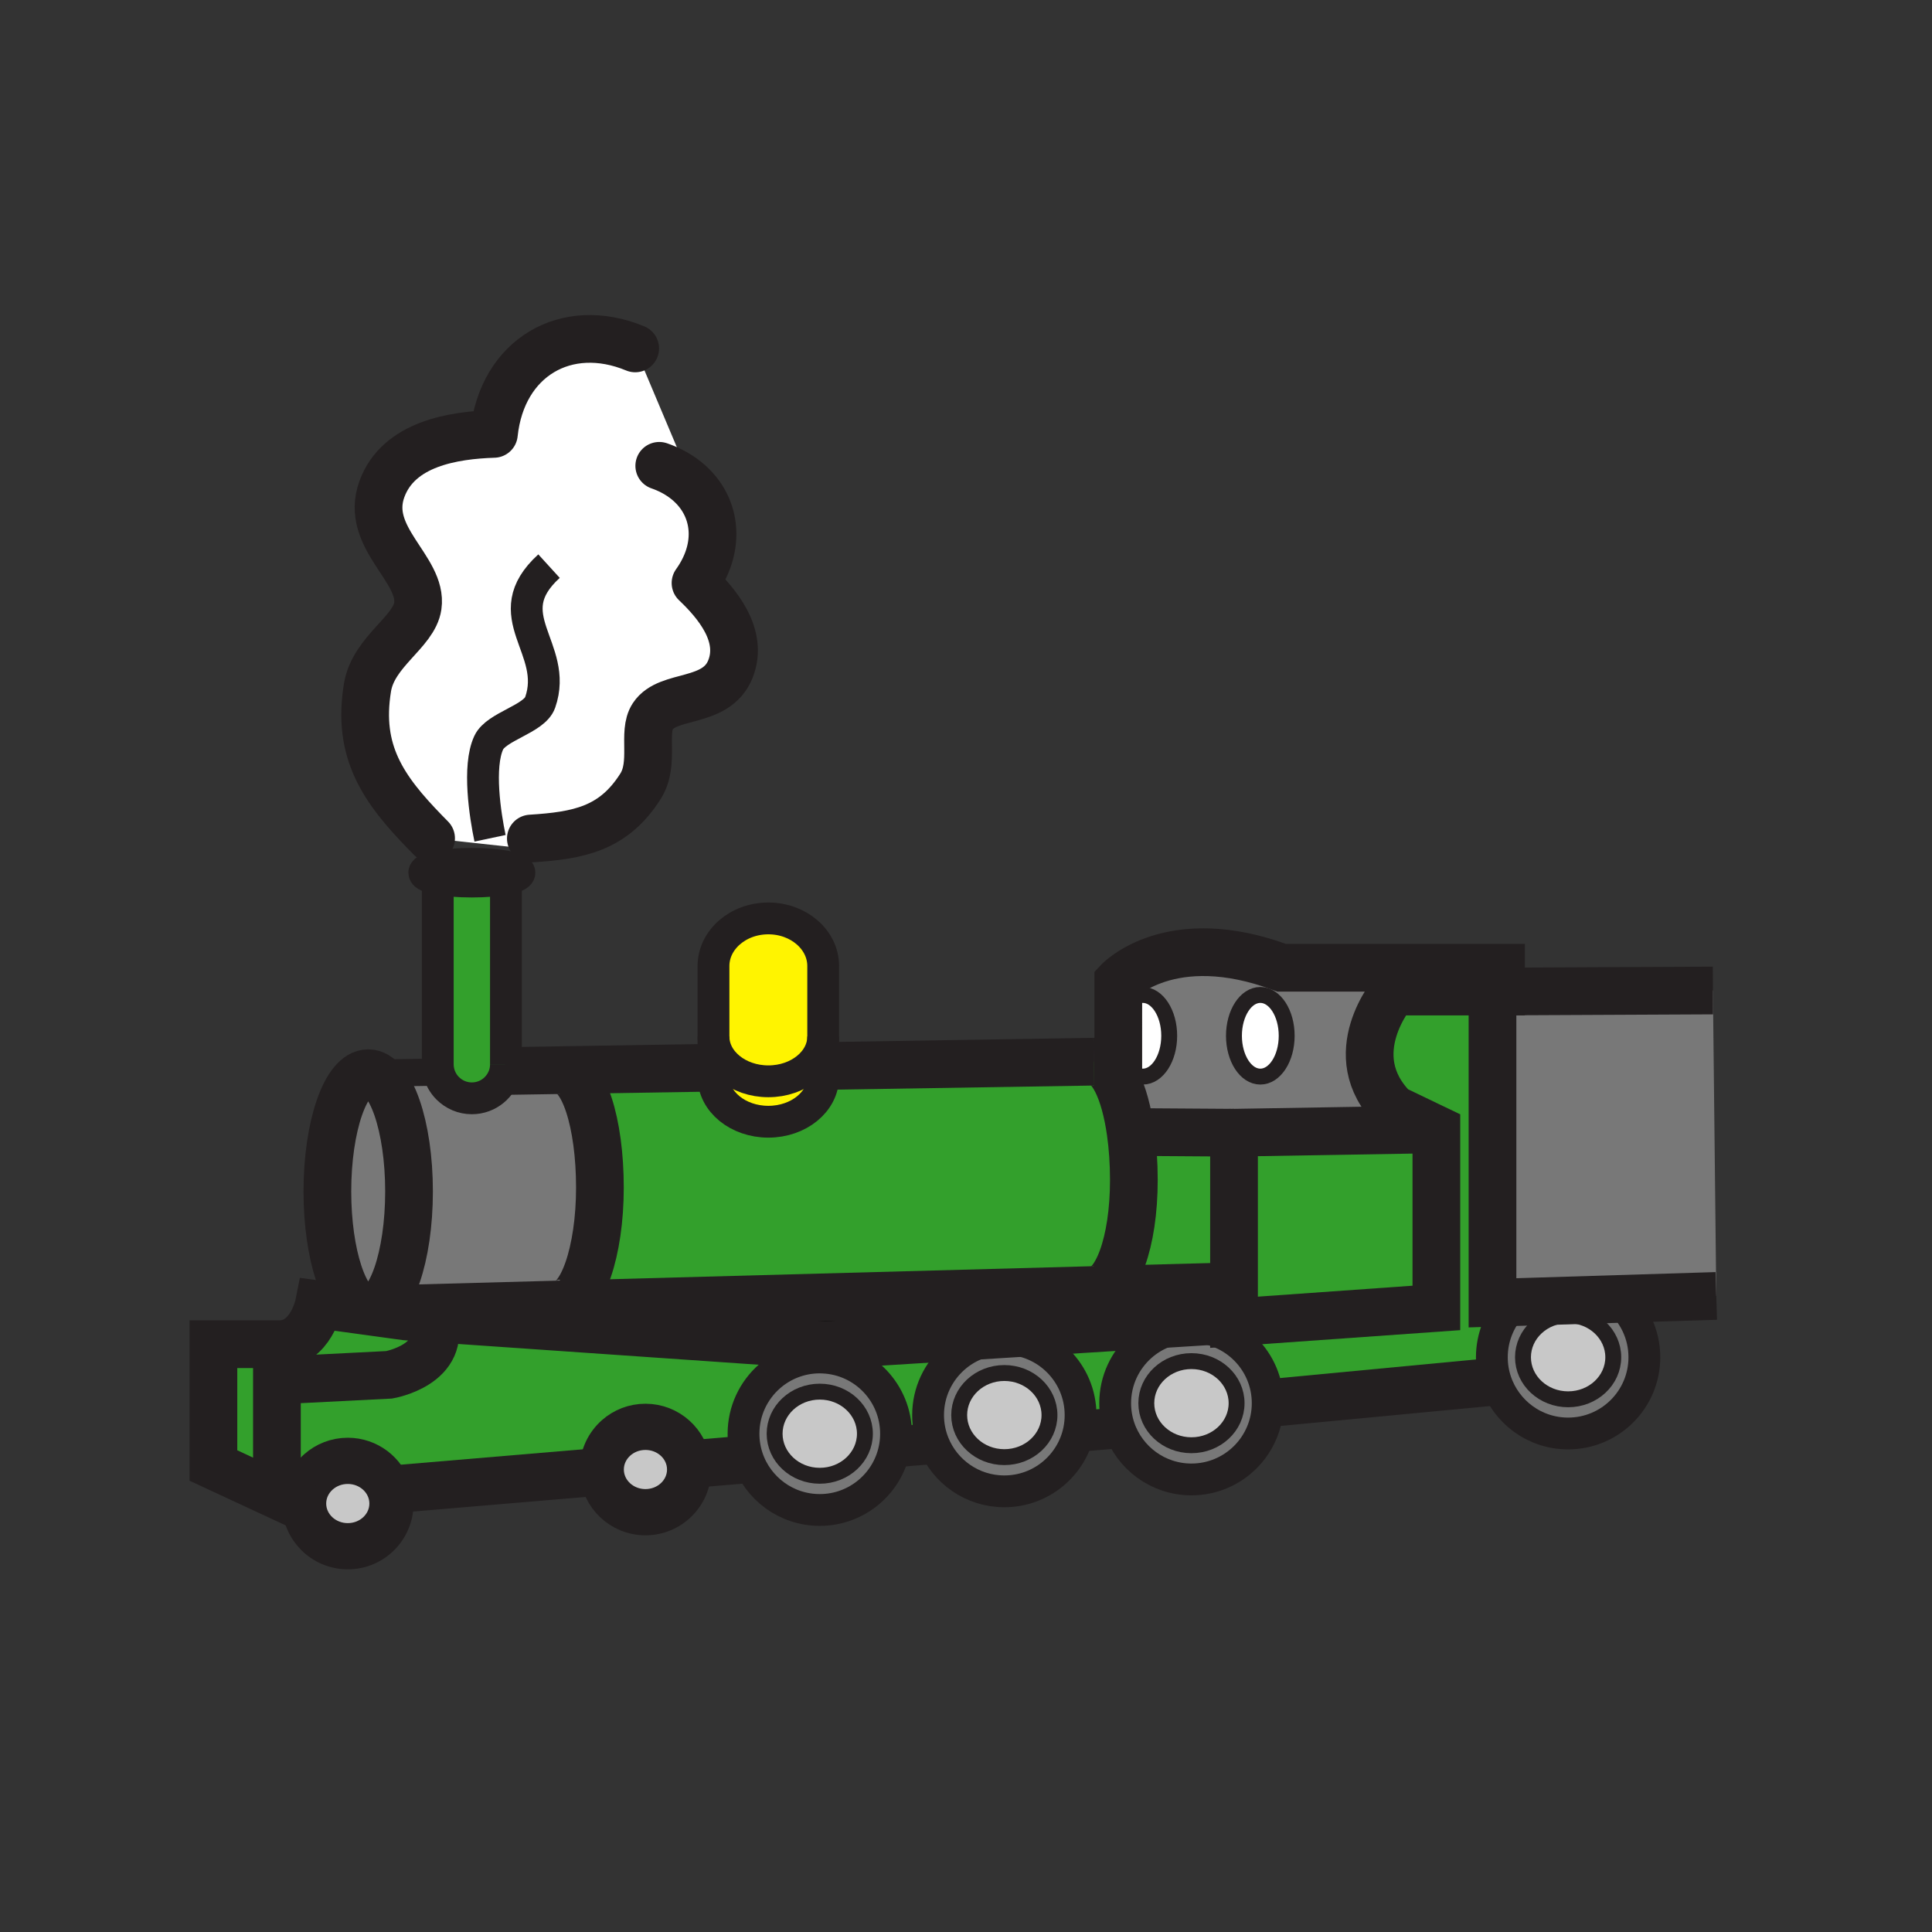 <?xml version="1.0" encoding="iso-8859-1"?>
<!-- Generator: Adobe Illustrator 12.0.1, SVG Export Plug-In . SVG Version: 6.00 Build 51448)  -->
<!DOCTYPE svg PUBLIC "-//W3C//DTD SVG 1.1//EN" "http://www.w3.org/Graphics/SVG/1.1/DTD/svg11.dtd">
<svg version="1.1" id="Layer_1" xmlns="http://www.w3.org/2000/svg" width="850.394" height="850.394"
     viewBox="0 0 850.394 850.394" style="overflow:visible;enable-background:new 0 0 850.394 850.394;"
     xml:space="preserve">
<rect x="0" y="0" width="850.394" height="850.394" fill="#333333" stroke="none"/>
<g id="XMLID_7_">
	<g>
	</g>
    <g>
		<g id="XMLID_8_">
			<g>
			</g>
		</g>
	</g>
</g>
    <g>
	<g id="XMLID_9_">
		<g>
		</g>
	</g>
</g>
    <g>
	<g id="XMLID_10_">
		<g>
			<path style="fill:#FFFFFF;" d="M233.16,373.69l-43.41-4.71c-0.88-0.89-1.76-1.78-2.61-2.66c-18.33-18.85-30.05-35.35-25.39-63.71
				c2.62-15.92,20.5-24.36,22.14-35.85c2.34-16.36-23.6-29.98-15.8-51.45c7.33-20.16,31.76-23.75,49.31-24.33
				c3.54-33.61,31.87-50.18,62.19-37.62l25.81,61.21c10.28,10.87,11.39,27.19,0.74,42.05c9.47,8.98,21.26,23.03,15.38,37.84
				c-6.27,15.77-27.39,10.52-34.17,20.77c-4.76,7.18,1.01,20.69-5.4,30.82c-11.94,18.89-27.43,21.72-48.29,23.04L233.16,373.69z"/>
            <path d="M190.52,580.27l-11.98-0.829l-17.48-2.4l0.09-0.66c0.3,0.05,0.61,0.07,0.92,0.07l84.37-2.28l235.01-6.35l0.46-0.011
				l58.74-1.59h2.52v14.721h-1.52l-18.92,1.189l-82.37,5.17l-77.65,4.87l-0.21-0.01l-0.43-0.03L190.52,580.27z"/>
            <path style="fill:#787878;" d="M174.1,655.43c0.61,2.021,0.94,4.16,0.94,6.37c0,12.13-9.83,21.96-21.96,21.96
				s-21.96-9.83-21.96-21.96c0-6.569,2.89-12.46,7.46-16.49c3.87-3.409,8.94-5.47,14.5-5.47
				C162.99,639.84,171.37,646.41,174.1,655.43z M166.08,661.8c0-6.689-5.82-12.12-13-12.12c-7.18,0-13,5.431-13,12.12
				c0,6.69,5.82,12.12,13,12.12C160.26,673.92,166.08,668.49,166.08,661.8z"/>
            <path style="fill:#787878;" d="M305.92,644.35c0.09,0.82,0.14,1.641,0.14,2.48c0,12.12-9.83,21.96-21.96,21.96
				c-11.73,0-21.32-9.21-21.93-20.78c-0.02-0.39-0.03-0.779-0.03-1.18c0-6.57,2.89-12.47,7.46-16.5c3.87-3.41,8.94-5.46,14.5-5.46
				C295.39,624.87,304.69,633.39,305.92,644.35z M297.1,646.83c0-6.69-5.82-12.12-13-12.12c-7.18,0-13,5.43-13,12.12
				c0,6.68,5.82,12.11,13,12.11C291.28,658.94,297.1,653.51,297.1,646.83z"/>
            <path style="fill:#787878;" d="M338.67,605.86c5.91-5.2,13.66-8.36,22.16-8.36c0.29,0,0.58,0,0.87,0.01c0.06,0,0.12,0,0.18,0.01
				c0.1,0,0.19,0.011,0.28,0.011c0.1,0.01,0.2,0.01,0.29,0.02c17.8,0.83,31.95,15.53,31.95,33.521c0,1.83-0.15,3.62-0.43,5.359
				c-2.56,15.99-16.43,28.2-33.14,28.2c-14.77,0-27.31-9.54-31.8-22.79c-1.14-3.38-1.76-7-1.76-10.77
				C327.27,621.03,331.68,612.02,338.67,605.86z M380.7,631.07c0-10.221-8.9-18.521-19.87-18.521c-10.97,0-19.87,8.3-19.87,18.521
				c0,10.22,8.9,18.51,19.87,18.51C371.8,649.58,380.7,641.29,380.7,631.07z"/>
            <path style="fill:#787878;" d="M475.63,622.87c0,2.32-0.229,4.58-0.68,6.77c-3.13,15.29-16.66,26.79-32.88,26.79
				c-14.11,0-26.18-8.699-31.14-21.029c-1.56-3.87-2.42-8.101-2.42-12.53c0-10.04,4.41-19.05,11.4-25.21
				c5.53-4.88,12.7-7.96,20.58-8.32c0.52-0.03,1.05-0.04,1.58-0.04C460.61,589.3,475.63,604.33,475.63,622.87z M461.94,622.87
				c0-10.22-8.891-18.521-19.87-18.521c-10.971,0-19.87,8.301-19.87,18.521s8.899,18.51,19.87,18.51
				C453.05,641.38,461.94,633.09,461.94,622.87z"/>
            <path style="fill:#787878;" d="M658.4,608.1c-1.131-3.359-1.74-6.949-1.74-10.689c0-8.67,3.3-16.58,8.689-22.54
				c0.54-0.601,1.11-1.18,1.7-1.73l44.83-1.38c7.28,6.16,11.91,15.37,11.91,25.65c0,18.54-15.03,33.56-33.56,33.56
				C675.43,630.97,662.86,621.39,658.4,608.1z M710.1,597.41c0-10.22-8.899-18.521-19.869-18.521
				c-10.971,0-19.87,8.301-19.87,18.521s8.899,18.51,19.87,18.51C701.2,615.92,710.1,607.63,710.1,597.41z"/>
            <path style="fill:#C8C8C8;" d="M690.23,578.89c10.97,0,19.869,8.301,19.869,18.521s-8.899,18.51-19.869,18.51
				c-10.971,0-19.87-8.29-19.87-18.51S679.26,578.89,690.23,578.89z"/>
            <path style="fill:#C8C8C8;" d="M524.43,599.11c10.971,0,19.87,8.3,19.87,18.52s-8.899,18.51-19.87,18.51
				c-10.979,0-19.87-8.29-19.87-18.51S513.45,599.11,524.43,599.11z"/>
            <path style="fill:#C8C8C8;" d="M442.07,604.35c10.979,0,19.87,8.301,19.87,18.521s-8.891,18.51-19.87,18.51
				c-10.971,0-19.87-8.29-19.87-18.51S431.1,604.35,442.07,604.35z"/>
            <path style="fill:#C8C8C8;" d="M360.83,612.55c10.97,0,19.87,8.3,19.87,18.521c0,10.22-8.9,18.51-19.87,18.51
				c-10.97,0-19.87-8.29-19.87-18.51C340.96,620.85,349.86,612.55,360.83,612.55z"/>
            <path style="fill:#C8C8C8;" d="M284.1,634.71c7.18,0,13,5.43,13,12.12c0,6.68-5.82,12.11-13,12.11c-7.18,0-13-5.431-13-12.11
				C271.1,640.14,276.92,634.71,284.1,634.71z"/>
            <path style="fill:#C8C8C8;" d="M153.08,649.68c7.18,0,13,5.431,13,12.12c0,6.69-5.82,12.12-13,12.12c-7.18,0-13-5.43-13-12.12
				C140.08,655.11,145.9,649.68,153.08,649.68z"/>
            <polygon style="fill:#787878;" points="667.05,573.14 656.94,573.45 656.94,436.44 660.69,436.44 660.69,436.42 753.96,435.98 
				755.44,570.42 711.88,571.76 			"/>
            <path style="fill:#33A02C;" d="M522.73,582.13l18.92-1.189h1.52v1.069l89.07-6.31v-78.61l-3.61-1.729l-15.11-7.261
				c-23.96-23.949,0-51.659,0-51.659h43.421v137.01l10.109-0.311c-0.59,0.551-1.16,1.13-1.7,1.73
				c-5.39,5.96-8.689,13.87-8.689,22.54c0,3.74,0.609,7.33,1.74,10.689l-100.41,9.53c0-18.54-15.03-33.57-33.561-33.57
				c-0.529,0-1.06,0.011-1.58,0.04L522.73,582.13z"/>
            <path style="fill:#33A02C;" d="M362.71,592.17l77.65-4.87l0.13,2.04c-7.88,0.36-15.05,3.44-20.58,8.32
				c-6.99,6.16-11.4,15.17-11.4,25.21c0,4.43,0.86,8.66,2.42,12.53l-15.29,1.29l-1.67-0.261c0.28-1.739,0.43-3.529,0.43-5.359
				c0-17.99-14.15-32.69-31.95-33.521c-0.09-0.01-0.19-0.01-0.29-0.02l0.34-5.37L362.71,592.17z"/>
            <path style="fill:#33A02C;" d="M190.52,580.27c6.74,20.381-19.22,24.87-19.22,24.87l-49.41,2.5v50.41L93.94,645.07v-53.4h28.95
				c13.98,0,17.47-17.47,17.47-17.47l20.7,2.84l17.48,2.4L190.52,580.27z"/>
            <path style="fill:#33A02C;" d="M260.6,648.12l-86.5,7.31c-2.73-9.02-11.11-15.59-21.02-15.59c-5.56,0-10.63,2.061-14.5,5.47
				c-4.57,4.03-7.46,9.921-7.46,16.49l-9.23-3.75v-50.41l49.41-2.5c0,0,25.96-4.489,19.22-24.87l171.55,11.86l0.43,0.03l-0.34,5.37
				c-0.09,0-0.18-0.011-0.28-0.011c-0.06-0.01-0.12-0.01-0.18-0.01c-0.29-0.01-0.58-0.01-0.87-0.01c-8.5,0-16.25,3.16-22.16,8.36
				c-6.99,6.159-11.4,15.17-11.4,25.21c0,3.77,0.62,7.39,1.76,10.77l-2.46,0.7l-19.07,1.61l-1.58,0.199
				c-1.23-10.96-10.53-19.479-21.82-19.479c-5.56,0-10.63,2.05-14.5,5.46c-4.57,4.03-7.46,9.93-7.46,16.5c0,0.4,0.01,0.79,0.03,1.18
				L260.6,648.12z"/>
            <path style="fill:#FFFFFF;" d="M503.04,437.94c6.41,0,11.6,8.05,11.6,17.97s-5.189,17.97-11.6,17.97c-4.63,0-8.63-4.2-10.5-10.28
				h-0.31V445.86C494.32,439.57,499.03,437.94,503.04,437.94z"/>
            <path style="fill:#FFFFFF;" d="M554.75,437.94c6.41,0,11.6,8.05,11.6,17.97s-5.189,17.97-11.6,17.97s-11.61-8.05-11.61-17.97
				S548.34,437.94,554.75,437.94z"/>
            <path style="fill:#787878;" d="M492.54,463.6c1.87,6.08,5.87,10.28,10.5,10.28c6.41,0,11.6-8.05,11.6-17.97
				s-5.189-17.97-11.6-17.97c-4.01,0-8.72,1.63-10.81,7.92v-13.91c0,0,22.84-24.33,71.88-5.99h96.58v10.46l-3.75,0.021H613.52
				c0,0-23.96,27.71,0,51.659l15.11,7.261l3.61,1.729l-89.07,1.49l-45.51-0.311c-2.561-18.029-8.44-30.93-16.18-30.96l10.75-0.17
				v-3.54H492.54z M566.35,455.91c0-9.92-5.189-17.97-11.6-17.97s-11.61,8.05-11.61,17.97s5.2,17.97,11.61,17.97
				S566.35,465.83,566.35,455.91z"/>
            <path style="fill:#33A02C;" d="M543.17,498.58v67.64h-2.52l-58.74,1.59v-0.01c9.52-0.63,17.17-20.71,17.17-48.47
				c0-7.44-0.5-14.59-1.42-21.061L543.17,498.58z"/>
            <polygon style="fill:#33A02C;" points="632.24,497.09 632.24,575.7 543.17,582.01 543.17,580.94 543.17,566.22 543.17,498.58 			
				"/>
            <path style="fill:#33A02C;" d="M192.69,386.85c-3.67-0.7-5.94-1.66-5.94-2.72c0-2.15,9.38-3.9,20.94-3.9
				c11.57,0,20.94,1.75,20.94,3.9c0,1.06-2.26,2.01-5.93,2.72c-3.8,0.73-9.12,1.18-15.01,1.18
				C201.81,388.03,196.49,387.58,192.69,386.85z"/>
            <path style="fill:#33A02C;" d="M193.09,471.89c-0.26-1.109-0.4-2.27-0.4-3.46v-81.58c3.8,0.73,9.12,1.18,15,1.18
				c5.89,0,11.21-0.45,15.01-1.18v81.58c0,1.021-0.1,2.021-0.29,2.99c-1.39,6.86-7.45,12.021-14.72,12.021
				c-4.14,0-7.89-1.681-10.61-4.4C195.15,477.11,193.74,474.65,193.09,471.89z"/>
            <path style="fill:#33A02C;" d="M481.45,467.31c0.01,0,0.02,0,0.03,0c7.739,0.03,13.619,12.931,16.18,30.96
				c0.92,6.471,1.42,13.62,1.42,21.061c0,27.76-7.65,47.84-17.17,48.47v0.01l-0.46,0.011l-235.01,6.35l-0.01-0.39
				c9.74,0,17.63-22.86,17.63-51.061s-7.1-51.68-17.63-51.68l66.6-1.06h1.02v4.039c0,10.9,10.81,19.721,24.15,19.721
				c13.33,0,24.14-8.82,24.14-19.721v-4.84h1.62L481.45,467.31z"/>
            <path style="fill:#FFF400;" d="M314.05,469.98v-13.75c0,10.89,10.81,19.72,24.15,19.72c13.33,0,24.14-8.83,24.14-19.72v12.949
				v4.84c0,10.9-10.81,19.721-24.14,19.721c-13.34,0-24.15-8.82-24.15-19.721V469.98z"/>
            <path style="fill:#FFF400;" d="M362.34,425.21v31.021c0,10.89-10.81,19.72-24.14,19.72c-13.34,0-24.15-8.83-24.15-19.72V425.21
				c0-11.57,10.81-20.96,24.14-20.96C351.53,404.25,362.34,413.64,362.34,425.21z"/>
            <path style="fill:#787878;" d="M162.07,472.38c9.92,0,17.97,23.3,17.97,52.03c0,28.74-8.05,52.04-17.97,52.04
				c-0.31,0-0.62-0.021-0.92-0.07c-9.5-1.39-17.05-24.13-17.05-51.97C144.1,495.68,152.15,472.38,162.07,472.38z"/>
            <path style="fill:#787878;" d="M246.43,471.04c10.53,0,17.63,23.479,17.63,51.68s-7.89,51.061-17.63,51.061l0.01,0.39
				l-84.37,2.28c9.92,0,17.97-23.3,17.97-52.04c0-28.73-8.05-52.03-17.97-52.03l31.02-0.49c0.65,2.761,2.06,5.221,3.99,7.15
				c2.72,2.72,6.47,4.4,10.61,4.4c7.27,0,13.33-5.16,14.72-12.021L246.43,471.04z"/>
            <path style="fill:#787878;" d="M492.65,628.49c-1.16-3.41-1.79-7.061-1.79-10.86c0-10.04,4.409-19.05,11.399-25.21
				c5.54-4.88,12.71-7.96,20.59-8.32c0.521-0.029,1.051-0.04,1.58-0.04c18.53,0,33.561,15.03,33.561,33.57
				s-15.03,33.561-33.561,33.561C509.69,651.19,497.17,641.7,492.65,628.49z M544.3,617.63c0-10.22-8.899-18.52-19.87-18.52
				c-10.979,0-19.87,8.3-19.87,18.52s8.891,18.51,19.87,18.51C535.4,636.14,544.3,627.85,544.3,617.63z"/>
            <path style="fill:#33A02C;" d="M440.36,587.3l82.37-5.17l0.119,1.97c-7.88,0.36-15.05,3.44-20.59,8.32
				c-6.99,6.16-11.399,15.17-11.399,25.21c0,3.8,0.63,7.45,1.79,10.86l-16.57,1.399l-1.13-0.25c0.45-2.189,0.68-4.449,0.68-6.77
				c0-18.54-15.02-33.57-33.56-33.57c-0.53,0-1.061,0.01-1.58,0.04L440.36,587.3z"/>
		</g>
        <g>
			<path style="fill:none;stroke:#231F20;stroke-width:21;" d="M162.07,472.38c9.92,0,17.97,23.3,17.97,52.03
				c0,28.74-8.05,52.04-17.97,52.04c-0.31,0-0.62-0.021-0.92-0.07c-9.5-1.39-17.05-24.13-17.05-51.97
				C144.1,495.68,152.15,472.38,162.07,472.38z"/>
            <path style="fill:none;stroke:#231F20;stroke-width:21;" d="M481.48,467.31l10.75-0.17v-3.54V445.86v-13.91
				c0,0,22.84-24.33,71.88-5.99h96.58v10.46v0.021h-3.75H613.52c0,0-23.96,27.71,0,51.659l15.11,7.261l3.61,1.729v78.61l-89.07,6.31
				v-1.069V566.22v-67.64l89.07-1.49"/>
            <line style="fill:none;stroke:#231F20;stroke-width:21;" x1="363.96" y1="469.18" x2="481.45" y2="467.31"/>
            <polyline style="fill:none;stroke:#231F20;stroke-width:21;" points="222.4,471.42 222.41,471.42 246.43,471.04 313.03,469.98 
							"/>
            <polyline style="fill:none;stroke:#231F20;stroke-width:11.979;"
                      points="162.07,472.38 193.09,471.89 193.13,471.89 			"/>
            <path style="fill:none;stroke:#231F20;stroke-width:7;" d="M566.35,455.91c0,9.92-5.189,17.97-11.6,17.97
				s-11.61-8.05-11.61-17.97s5.2-17.97,11.61-17.97S566.35,445.99,566.35,455.91z"/>
            <path style="fill:none;stroke:#231F20;stroke-width:7;" d="M492.23,445.86c2.09-6.29,6.8-7.92,10.81-7.92
				c6.41,0,11.6,8.05,11.6,17.97s-5.189,17.97-11.6,17.97c-4.63,0-8.63-4.2-10.5-10.28"/>
            <polyline style="fill:none;stroke:#231F20;stroke-width:21;" points="162.07,576.45 246.44,574.17 481.45,567.82 481.91,567.81 
				540.65,566.22 			"/>
            <path style="fill:none;stroke:#231F20;stroke-width:14;" d="M222.7,468.43c0,1.021-0.1,2.021-0.29,2.99
				c-1.39,6.86-7.45,12.021-14.72,12.021c-4.14,0-7.89-1.681-10.61-4.4c-1.93-1.93-3.34-4.39-3.99-7.15
				c-0.26-1.109-0.4-2.27-0.4-3.46v-81.58v-2.15"/>
            <polyline style="fill:none;stroke:#231F20;stroke-width:14;"
                      points="222.7,384.7 222.7,386.85 222.7,468.43 			"/>
            <path style="fill:none;stroke:#231F20;stroke-width:14;" d="M192.69,386.85c-3.67-0.7-5.94-1.66-5.94-2.72
				c0-2.15,9.38-3.9,20.94-3.9c11.57,0,20.94,1.75,20.94,3.9c0,1.06-2.26,2.01-5.93,2.72c-3.8,0.73-9.12,1.18-15.01,1.18
				C201.81,388.03,196.49,387.58,192.69,386.85z"/>
            <path style="fill:none;stroke:#231F20;stroke-width:14;" d="M314.05,475.91v-1.891v-4.039v-13.75V425.21
				c0-11.57,10.81-20.96,24.14-20.96c13.34,0,24.15,9.39,24.15,20.96v31.021v12.949v4.84v1.131"/>
            <path style="fill:none;stroke:#231F20;stroke-width:21;" d="M246.43,471.04c10.53,0,17.63,23.479,17.63,51.68
				s-7.89,51.061-17.63,51.061"/>
            <path style="fill:none;stroke:#231F20;stroke-width:21;" d="M481.45,467.31c0.01,0,0.02,0,0.03,0
				c7.739,0.03,13.619,12.931,16.18,30.96c0.92,6.471,1.42,13.62,1.42,21.061c0,27.76-7.65,47.84-17.17,48.47
				c-0.16,0.01-0.311,0.01-0.46,0.01"/>
            <path style="fill:none;stroke:#231F20;stroke-width:21;" d="M541.65,580.94l-18.92,1.189l-82.37,5.17l-77.65,4.87l-0.21-0.01
				l-0.43-0.03l-171.55-11.86l-11.98-0.829l-17.48-2.4l-20.7-2.84c0,0-3.49,17.47-17.47,17.47H93.94v53.4l27.95,12.979v-50.41
				l49.41-2.5c0,0,25.96-4.489,19.22-24.87"/>
            <path style="fill:none;stroke:#231F20;stroke-width:14;" d="M338.67,605.86c5.91-5.2,13.66-8.36,22.16-8.36
				c0.29,0,0.58,0,0.87,0.01c0.06,0,0.12,0,0.18,0.01c0.1,0,0.19,0.011,0.28,0.011c0.1,0.01,0.2,0.01,0.29,0.02
				c17.8,0.83,31.95,15.53,31.95,33.521c0,1.83-0.15,3.62-0.43,5.359c-2.56,15.99-16.43,28.2-33.14,28.2
				c-14.77,0-27.31-9.54-31.8-22.79c-1.14-3.38-1.76-7-1.76-10.77C327.27,621.03,331.68,612.02,338.67,605.86"/>
            <path style="fill:none;stroke:#231F20;stroke-width:7;" d="M380.7,631.07c0,10.22-8.9,18.51-19.87,18.51
				c-10.97,0-19.87-8.29-19.87-18.51c0-10.221,8.9-18.521,19.87-18.521C371.8,612.55,380.7,620.85,380.7,631.07z"/>
            <path style="fill:none;stroke:#231F20;stroke-width:14;" d="M262.17,648.01c-0.02-0.39-0.03-0.779-0.03-1.18
				c0-6.57,2.89-12.47,7.46-16.5c3.87-3.41,8.94-5.46,14.5-5.46c11.29,0,20.59,8.52,21.82,19.479c0.09,0.82,0.14,1.641,0.14,2.48
				c0,12.12-9.83,21.96-21.96,21.96C272.37,668.79,262.78,659.58,262.17,648.01z"/>
            <path style="fill:none;stroke:#231F20;stroke-width:7;" d="M297.1,646.83c0,6.68-5.82,12.11-13,12.11c-7.18,0-13-5.431-13-12.11
				c0-6.69,5.82-12.12,13-12.12C291.28,634.71,297.1,640.14,297.1,646.83z"/>
            <path style="fill:none;stroke:#231F20;stroke-width:14;" d="M138.58,645.31c3.87-3.409,8.94-5.47,14.5-5.47
				c9.91,0,18.29,6.57,21.02,15.59c0.61,2.021,0.94,4.16,0.94,6.37c0,12.13-9.83,21.96-21.96,21.96s-21.96-9.83-21.96-21.96
				C131.12,655.23,134.01,649.34,138.58,645.31"/>
            <path style="fill:none;stroke:#231F20;stroke-width:7;" d="M166.08,661.8c0,6.69-5.82,12.12-13,12.12c-7.18,0-13-5.43-13-12.12
				c0-6.689,5.82-12.12,13-12.12C160.26,649.68,166.08,655.11,166.08,661.8z"/>
            <path style="fill:none;stroke:#231F20;stroke-width:14;" d="M419.91,597.66c5.53-4.88,12.7-7.96,20.58-8.32
				c0.52-0.03,1.05-0.04,1.58-0.04c18.54,0,33.56,15.03,33.56,33.57c0,2.32-0.229,4.58-0.68,6.77
				c-3.13,15.29-16.66,26.79-32.88,26.79c-14.11,0-26.18-8.699-31.14-21.029c-1.56-3.87-2.42-8.101-2.42-12.53
				C408.51,612.83,412.92,603.82,419.91,597.66"/>
            <path style="fill:none;stroke:#231F20;stroke-width:7;" d="M461.94,622.87c0,10.22-8.891,18.51-19.87,18.51
				c-10.971,0-19.87-8.29-19.87-18.51s8.899-18.521,19.87-18.521C453.05,604.35,461.94,612.65,461.94,622.87z"/>
            <path style="fill:none;stroke:#231F20;stroke-width:14;" d="M502.26,592.42c5.54-4.88,12.71-7.96,20.59-8.32
				c0.521-0.029,1.051-0.04,1.58-0.04c18.53,0,33.561,15.03,33.561,33.57s-15.03,33.561-33.561,33.561
				c-14.739,0-27.26-9.49-31.779-22.7c-1.16-3.41-1.79-7.061-1.79-10.86C490.86,607.59,495.27,598.58,502.26,592.42"/>
            <path style="fill:none;stroke:#231F20;stroke-width:7;" d="M544.3,617.63c0,10.22-8.899,18.51-19.87,18.51
				c-10.979,0-19.87-8.29-19.87-18.51s8.891-18.52,19.87-18.52C535.4,599.11,544.3,607.41,544.3,617.63z"/>
            <path style="fill:none;stroke:#231F20;stroke-width:11.979;" d="M665.35,574.87c0.54-0.601,1.11-1.18,1.7-1.73
				c0.33-0.33,0.67-0.64,1.01-0.939"/>
            <path style="fill:none;stroke:#231F20;stroke-width:14;" d="M709.71,570.07c0.75,0.529,1.47,1.1,2.17,1.689
				c7.28,6.16,11.91,15.37,11.91,25.65c0,18.54-15.03,33.56-33.56,33.56c-14.801,0-27.37-9.58-31.83-22.87
				c-1.131-3.359-1.74-6.949-1.74-10.689c0-8.67,3.3-16.58,8.689-22.54"/>
            <path style="fill:none;stroke:#231F20;stroke-width:7;" d="M710.1,597.41c0,10.22-8.899,18.51-19.869,18.51
				c-10.971,0-19.87-8.29-19.87-18.51s8.899-18.521,19.87-18.521C701.2,578.89,710.1,587.19,710.1,597.41z"/>
            <polyline style="fill:none;stroke:#231F20;stroke-width:21;" points="755.44,570.42 711.88,571.76 667.05,573.14 656.94,573.45 
				656.94,436.44 660.69,436.42 753.96,435.98 			"/>
            <line style="fill:none;stroke:#231F20;stroke-width:21;" x1="260.6" y1="648.12" x2="174.1" y2="655.43"/>
            <line style="fill:none;stroke:#231F20;stroke-width:21;" x1="326.57" y1="642.54" x2="307.5" y2="644.15"/>
            <line style="fill:none;stroke:#231F20;stroke-width:17.968;" x1="410.93" y1="635.4" x2="395.64"
                  y2="636.69"/>
            <polyline style="fill:none;stroke:#231F20;stroke-width:17.968;"
                      points="492.69,628.49 492.65,628.49 476.08,629.89 			"/>
            <polyline style="fill:none;stroke:#231F20;stroke-width:21;"
                      points="557.99,617.63 658.4,608.1 658.43,608.1 			"/>
            <path style="fill:none;stroke:#231F20;stroke-width:14;" d="M362.34,474.02c0,10.9-10.81,19.721-24.14,19.721
				c-13.34,0-24.15-8.82-24.15-19.721"/>
            <path style="fill:none;stroke:#231F20;stroke-width:14;" d="M362.34,456.23c0,10.89-10.81,19.72-24.14,19.72
				c-13.34,0-24.15-8.83-24.15-19.72"/>
            <polyline style="fill:none;stroke:#231F20;stroke-width:21;"
                      points="497.65,498.27 497.66,498.27 543.17,498.58 			"/>
            <path style="fill:none;stroke:#231F20;stroke-width:21;stroke-linecap:round;stroke-linejoin:round;" d="M189.75,368.98
				c-0.88-0.89-1.76-1.78-2.61-2.66c-18.33-18.85-30.05-35.35-25.39-63.71c2.62-15.92,20.5-24.36,22.14-35.85
				c2.34-16.36-23.6-29.98-15.8-51.45c7.33-20.16,31.76-23.75,49.31-24.33c3.54-33.61,31.87-50.18,62.19-37.62"/>
            <path style="fill:none;stroke:#231F20;stroke-width:21;stroke-linecap:round;stroke-linejoin:round;" d="M233.66,369.09
				c20.86-1.32,36.35-4.15,48.29-23.04c6.41-10.13,0.64-23.64,5.4-30.82c6.78-10.25,27.9-5,34.17-20.77
				c5.88-14.81-5.91-28.86-15.38-37.84c10.65-14.86,9.54-31.18-0.74-42.05c-1.4-1.48-2.97-2.86-4.71-4.12
				c-3.01-2.19-6.53-4.03-10.51-5.41"/>
            <path style="fill:none;stroke:#231F20;stroke-width:14;" d="M215.7,368.98c-2.14-10.13-5.46-31.58-0.58-42.08
				c3.34-7.2,20.06-10.36,22.64-17.71c8.41-23.97-20.05-38.17,3.9-60"/>
		</g>
	</g>
</g>
    <rect style="fill:none;" width="850.394" height="850.394"/>
</svg>
